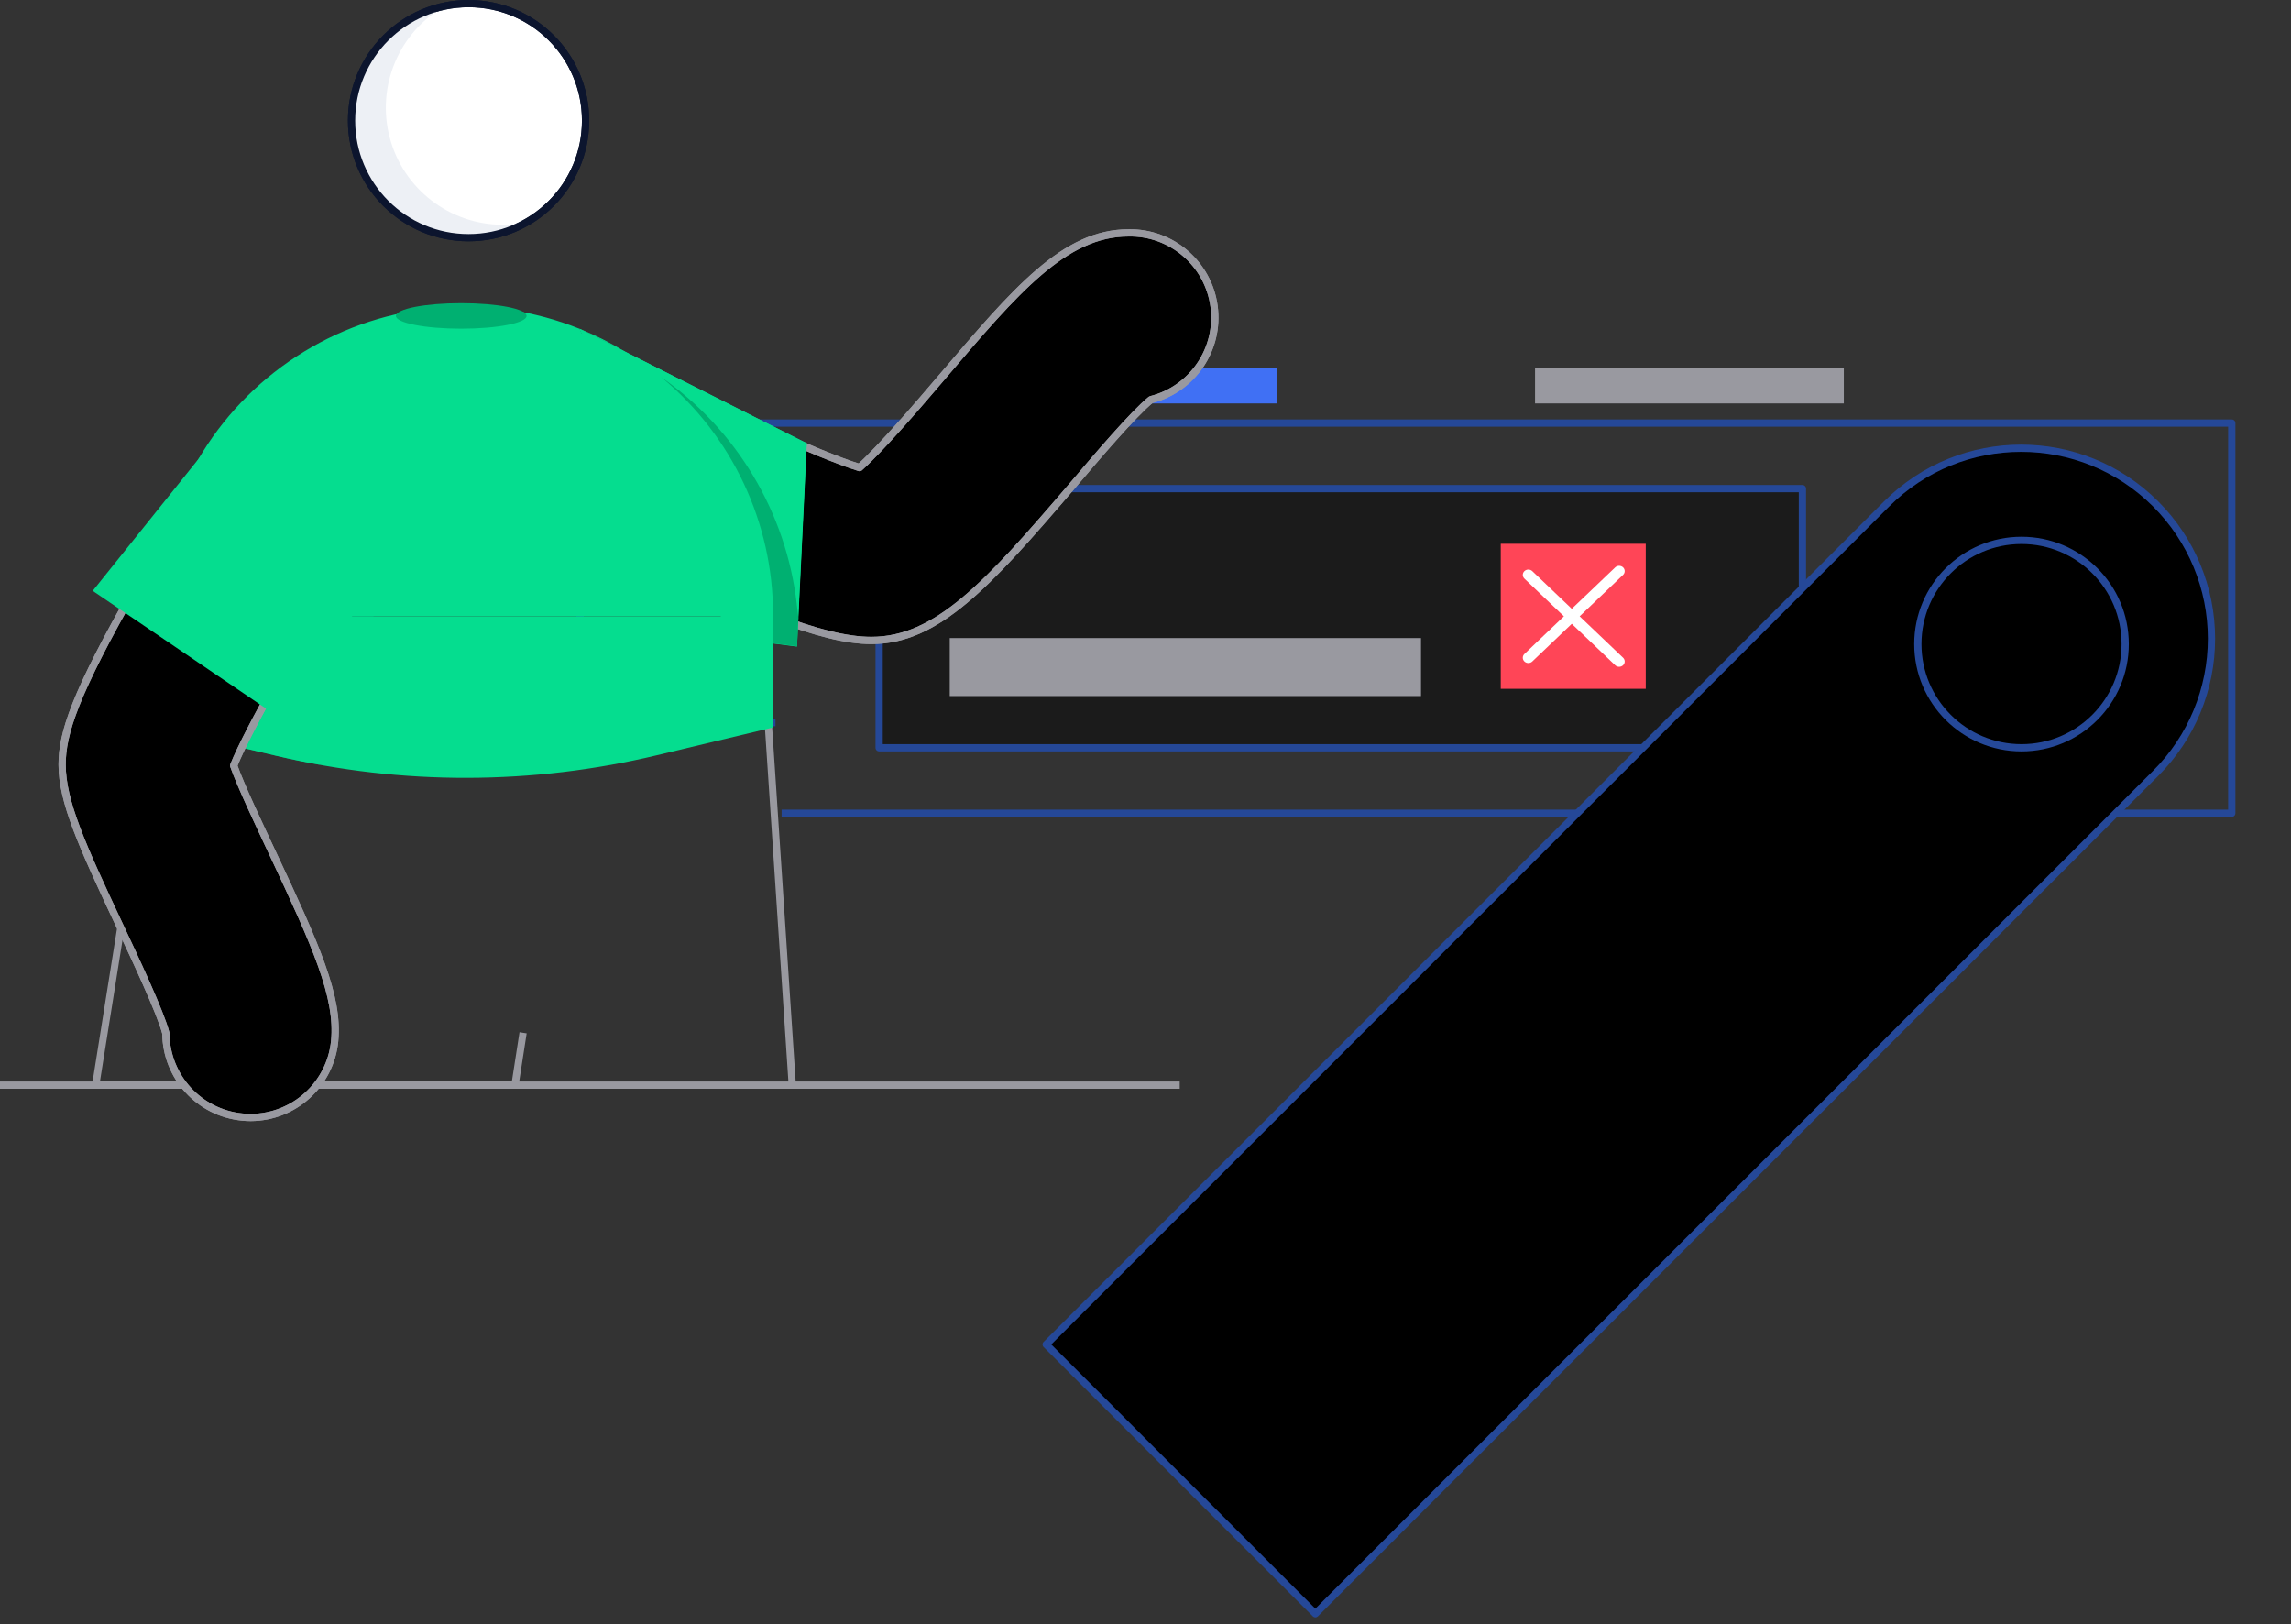 <svg width="316" height="224" viewBox="0 0 316 224" fill="none" xmlns="http://www.w3.org/2000/svg">
<rect x="0" y="0" width="316" height="224" fill="#333333" stroke="none"/>
<rect x="133.52" y="50.7" width="42.59" height="4.94" fill="#4070F4"/>
<rect x="211.73" y="50.7" width="42.59" height="4.94" fill="#9999A0"/>
<path d="M107.81 112.16H307.83V58.35H80.01V99.66H106.96" stroke="#254898" stroke-linejoin="round"/>
<rect x="121.26" y="67.39" width="127.35" height="35.74" fill="#1B1B1B" stroke="#254898" stroke-linejoin="round"/>
<path fill-rule="evenodd" clip-rule="evenodd" d="M207 95H227V75H207V95Z" fill="#FF4557"/>
<path fill-rule="evenodd" clip-rule="evenodd" d="M223.872 79.288C224.172 79.002 224.172 78.538 223.872 78.252C223.572 77.967 223.086 77.967 222.786 78.252L216.797 83.965L211.35 78.769C211.051 78.484 210.565 78.484 210.265 78.769C209.965 79.055 209.965 79.519 210.265 79.805L215.712 85L210.265 90.195C209.965 90.481 209.965 90.944 210.265 91.23C210.565 91.516 211.051 91.516 211.35 91.23L216.797 86.035L222.786 91.747C223.086 92.033 223.572 92.033 223.872 91.747C224.172 91.461 224.172 90.998 223.872 90.712L217.883 85L223.872 79.288Z" fill="white"/>
<rect x="131" y="88" width="65" height="8" fill="#9999A0"/>
<path d="M144.298 185.429L260.214 69.513C270.465 59.261 287.085 59.261 297.337 69.513V69.513C302.263 74.435 305.031 81.113 305.032 88.076C305.034 95.04 302.268 101.719 297.344 106.643L181.428 222.559L144.298 185.429Z" fill="black" stroke="#254898" stroke-linejoin="round"/>
<path fill-rule="evenodd" clip-rule="evenodd" d="M278.83 103.13C286.728 103.13 293.13 96.728 293.13 88.83C293.13 80.932 286.728 74.53 278.83 74.53C270.932 74.53 264.53 80.932 264.53 88.83C264.53 96.728 270.932 103.13 278.83 103.13Z" stroke="#254898" stroke-linejoin="round"/>
<path d="M64.63 32.78C73.544 32.78 80.77 25.554 80.77 16.64C80.77 7.726 73.544 0.5 64.63 0.5C55.716 0.5 48.49 7.726 48.49 16.64C48.49 25.554 55.716 32.78 64.63 32.78Z" fill="white" stroke="#0C152E" stroke-linejoin="round"/>
<path d="M21.52 101.44V120.81H33.18C27.682 115.471 23.665 108.797 21.52 101.44L21.52 101.44Z" fill="#05DD8F"/>
<path d="M47.81 85H21.52V100.32L32.24 102.85L34.22 97.59L47.81 85V85Z" fill="#101C3D"/>
<path d="M53.47 79.76L47.81 85H51.55L53.47 79.76V79.76Z" fill="#101C3D"/>
<path d="M51.55 85H47.81L34.22 97.59L32.22 102.85L38.22 104.26C40.15 104.71 42.1 105.11 44.05 105.46L45.63 101.15L51.55 85Z" fill="#00B071"/>
<path d="M21.68 96.52L13.2 149.66H71.03L72.15 142.44" stroke="#9999A0" stroke-linejoin="round"/>
<path d="M120.18 88.33C113.39 88.33 103.18 84.04 84.18 75C81.69 73.81 78.65 72.37 77.33 71.8C72.124 70.465 68.501 65.751 68.551 60.377C68.601 55.004 72.311 50.358 77.54 49.12C81.96 48.12 84.07 49.12 94.22 53.91C99.53 56.43 112.55 62.63 118.56 64.49C121.56 61.8 126.73 55.76 130.01 51.91C140.14 40 146.84 32.12 155.66 32.12C161.593 32.008 166.667 36.362 167.457 42.242C168.247 48.123 164.502 53.662 158.75 55.12C156.29 57.12 151.24 63.06 147.8 67.12C136.23 80.64 129.24 88.33 120.18 88.33Z" fill="black" stroke="#9999A0" stroke-linejoin="round"/>
<path fill-rule="evenodd" clip-rule="evenodd" d="M120.18 88.33C113.39 88.33 103.18 84.04 84.18 75C81.69 73.81 78.65 72.37 77.33 71.8C72.124 70.465 68.501 65.751 68.551 60.377C68.601 55.004 72.311 50.358 77.54 49.12C81.96 48.12 84.07 49.12 94.22 53.91C99.53 56.43 112.55 62.63 118.56 64.49C121.56 61.8 126.73 55.76 130.01 51.91C140.14 40 146.84 32.12 155.66 32.12C161.593 32.008 166.667 36.362 167.457 42.242C168.247 48.123 164.502 53.662 158.75 55.12C156.29 57.12 151.24 63.06 147.8 67.12C136.23 80.64 129.24 88.33 120.18 88.33Z" stroke="#9999A0" stroke-linejoin="round"/>
<path d="M109.28 149.66L105.96 99.66" stroke="#9999A0" stroke-linejoin="round"/>
<path d="M79.93 45.33L111.29 61.14L109.93 89.18L100.92 88.02" fill="#05DD8F"/>
<path d="M106.62 85C106.62 84.94 106.62 84.89 106.62 84.83C106.264 61.582 87.316 42.922 64.065 42.922C40.814 42.922 21.866 61.582 21.51 84.83V85H106.62Z" fill="#05DD8F"/>
<path d="M38.22 104.26C55.469 108.319 73.428 108.281 90.66 104.15L106.66 100.32V85H21.52V100.32L38.22 104.26Z" fill="#05DD8F"/>
<path d="M106.62 85C106.62 84.94 106.62 84.89 106.62 84.83C106.644 72.13 100.983 60.086 91.19 52C87.9 49.687 84.311 47.833 80.52 46.49L100.92 88L106.63 88.74V85H106.62Z" fill="#05DD8F"/>
<path d="M109.88 83.3C109.88 83.36 109.88 83.42 109.88 83.47V83.47L110.09 85.29L111.26 61.14L86.23 48.51C87.98 49.564 89.65 50.744 91.23 52.04C101.625 59.319 108.412 70.695 109.88 83.3V83.3Z" fill="#05DD8F"/>
<path d="M21.52 84.83C21.52 83.49 21.59 82.17 21.71 80.83C20.963 85.093 20.841 89.442 21.35 93.74V93.92L21.49 95.12V84.83H21.52Z" fill="#254898"/>
<path d="M109.9 83.47C109.9 83.47 109.9 83.36 109.9 83.3C108.428 70.671 101.617 59.276 91.19 52C100.976 60.075 106.64 72.102 106.63 84.79C106.63 84.85 106.63 84.9 106.63 84.96V84.96V88.72L109.93 89.14L110.12 85.25L109.91 83.43L109.9 83.47Z" fill="#00B071"/>
<path d="M21.52 129.16H25.55L21.52 95.16V129.16V129.16Z" fill="#05DD8F"/>
<path d="M60.38 44.28C67.177 43.461 74.071 44.231 80.52 46.53L79.93 45.34C67.467 40.341 53.376 41.516 41.914 48.511C30.451 55.506 22.963 67.501 21.71 80.87C25.097 61.468 40.82 46.59 60.38 44.28Z" fill="#05DD8F"/>
<path d="M80 45.37L86.22 48.51C84.237 47.294 82.156 46.243 80 45.37V45.37Z" fill="#05DD8F"/>
<path d="M91.19 52C89.611 50.705 87.939 49.525 86.19 48.47L80 45.37H79.92L80.51 46.56C84.3 47.88 87.893 49.711 91.19 52Z" fill="#05DD8F"/>
<path d="M61.4 0.82C55.027 4.434 51.887 11.886 53.753 18.971C55.62 26.056 62.024 30.995 69.35 31C70.435 31.001 71.517 30.894 72.58 30.68C67.033 33.819 60.159 33.4 55.035 29.611C49.91 25.822 47.495 19.372 48.871 13.149C50.247 6.926 55.156 2.096 61.4 0.82Z" fill="#EDF0F5"/>
<path d="M63.62 45.33C68.596 45.33 72.63 44.542 72.63 43.57C72.63 42.598 68.596 41.81 63.62 41.81C58.644 41.81 54.61 42.598 54.61 43.57C54.61 44.542 58.644 45.33 63.62 45.33Z" fill="#00B071"/>
<path d="M34.57 154.12C34.186 154.12 33.802 154.1 33.42 154.06C27.469 153.481 22.919 148.499 22.88 142.52C22.2 139.76 18.62 132.15 16.44 127.52C11.27 116.52 8.57 110.52 8.57 105.45C8.57 101.18 10.26 95.76 18.88 80.72C23.33 72.94 27.72 66.01 27.88 65.72C30.113 62.194 34.057 60.127 38.228 60.297C42.398 60.468 46.16 62.85 48.098 66.547C50.035 70.244 49.853 74.694 47.62 78.22C41.39 88.06 34.23 100.57 32.23 105.59C33.23 108.42 35.79 113.8 37.56 117.59C43.62 130.47 46.76 137.48 46.16 143.59C45.57 149.554 40.562 154.103 34.57 154.12Z" fill="black" stroke="#9999A0" stroke-linejoin="round"/>
<path fill-rule="evenodd" clip-rule="evenodd" d="M34.57 154.12C34.186 154.12 33.802 154.1 33.42 154.06C27.469 153.481 22.919 148.499 22.88 142.52C22.2 139.76 18.62 132.15 16.44 127.52C11.27 116.52 8.57 110.52 8.57 105.45C8.57 101.18 10.26 95.76 18.88 80.72C23.33 72.94 27.72 66.01 27.88 65.72C30.113 62.194 34.057 60.127 38.228 60.297C42.398 60.468 46.16 62.85 48.098 66.547C50.035 70.244 49.853 74.694 47.62 78.22C41.39 88.06 34.23 100.57 32.23 105.59C33.23 108.42 35.79 113.8 37.56 117.59C43.62 130.47 46.76 137.48 46.16 143.59C45.57 149.554 40.562 154.103 34.57 154.12Z" stroke="#9999A0" stroke-linejoin="round"/>
<path d="M34.56 54.35L12.79 81.49L38.5 98.95L59.74 69.49" fill="#05DD8F"/>
<path fill-rule="evenodd" clip-rule="evenodd" d="M64.63 32.78C73.544 32.78 80.77 25.554 80.77 16.64C80.77 7.726 73.544 0.5 64.63 0.5C55.716 0.5 48.49 7.726 48.49 16.64C48.49 25.554 55.716 32.78 64.63 32.78Z" stroke="#0C152E" stroke-linejoin="round"/>
<path d="M43.74 149.66H162.72" stroke="#9999A0" stroke-linejoin="round"/>
<path d="M0 149.66H25.28" stroke="#9999A0" stroke-linejoin="round"/>
</svg>
